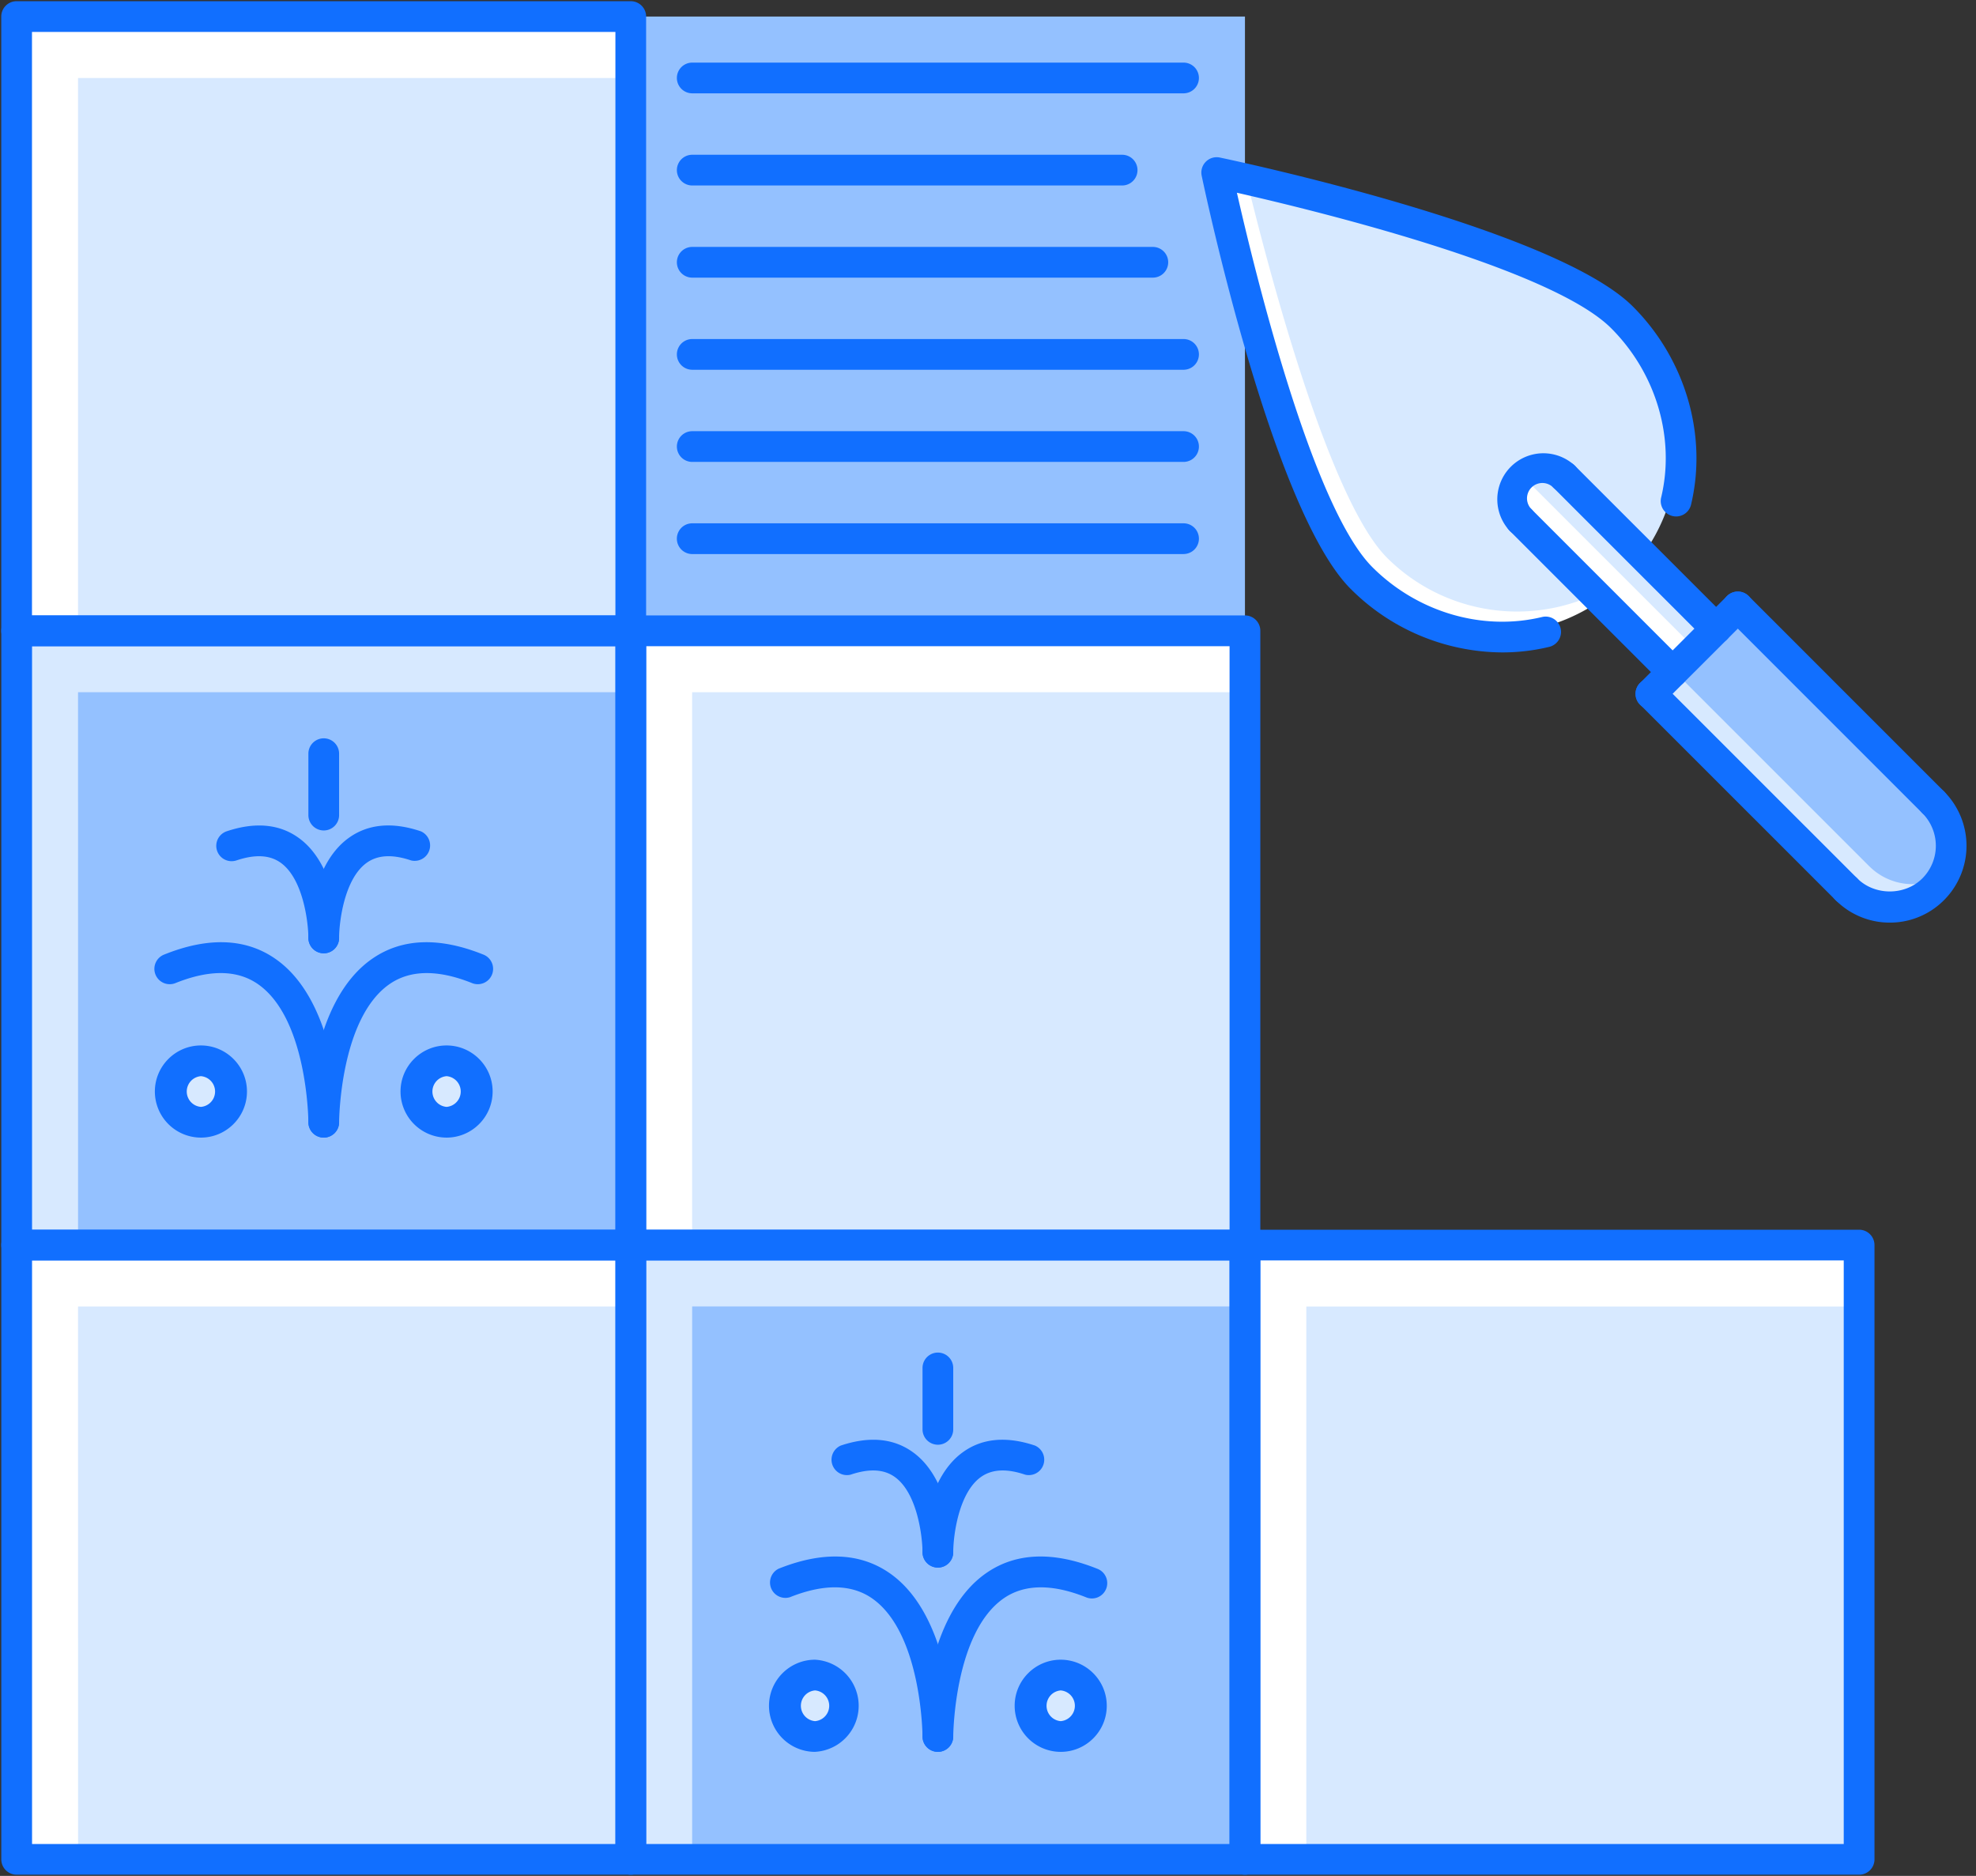 <svg
    xmlns="http://www.w3.org/2000/svg"
    width="59"
    height="56"
    viewBox="0 0 59 56"
  >
    <rect x="0" y="0" width="59" height="56" fill="#333333" stroke="none"/>
    <g fill="none" fillRule="nonzero">
      <path
        fill="#94C1FF"
        d="M18.835.494h18.337v18.337H18.835zM.496 18.831h18.339v18.337H.496z"
      />
      <path
        fill="#D7E9FF"
        d="M6.916 32.584a.916.916 0 1 1-1.833.001.916.916 0 0 1 1.833 0zM14.25 32.584a.916.916 0 1 1-1.832.001.916.916 0 0 1 1.833 0zM.496.494h18.339v18.337H.496z"
      />
      <path fill="#FFF" d="M2.33 2.328h16.505V.494H.496v18.337H2.33z" />
      <path
        fill="#D7E9FF"
        d="M18.833 18.831h18.339v18.337H18.833zM37.17 37.169h18.339v18.337H37.17z"
      />
      <path fill="#94C1FF" d="M18.833 37.169h18.339v18.337H18.833z" />
      <path
        fill="#D7E9FF"
        d="M.497 37.169h18.339v18.337H.497zM48.544 9.515c-2.149-2.148-12.18-4.4-12.18-4.4s2.252 10.032 4.4 12.18a5.502 5.502 0 0 0 7.78-7.78z"
      />
      <path
        fill="#FFF"
        d="M41.412 16.647c-1.77-1.77-3.606-8.878-4.2-11.331-.524-.127-.847-.2-.847-.2s2.251 10.03 4.399 12.179a5.503 5.503 0 0 0 7.78 0c.11-.11.209-.225.307-.341a5.5 5.5 0 0 1-7.44-.307z"
      />
      <path
        fill="#D7E9FF"
        d="M46.41 13.864l-1.297 1.297 4.865 4.866 1.297-1.298z"
      />
      <path
        fill="#94C1FF"
        d="M49.33 20.675l5.836 5.835a1.833 1.833 0 1 0 2.594-2.594l-5.836-5.835-2.594 2.594z"
      />
      <path
        fill="#D7E9FF"
        d="M55.815 25.861h-.001l-5.835-5.834-.649.648 5.836 5.835a1.833 1.833 0 0 0 2.594 0c.112-.113.2-.239.278-.37a1.832 1.832 0 0 1-2.223-.279z"
      />
      <path fill="#FFF" d="M45.111 15.16l.648-.649 4.866 4.864-.648.649z" />
      <path
        fill="#D7E9FF"
        d="M25.253 50.921a.916.916 0 1 1-1.832.002.916.916 0 0 1 1.832-.002zM32.588 50.921a.916.916 0 1 1-1.833.002.916.916 0 0 1 1.833-.002z"
      />
      <path
        fill="#FFF"
        d="M20.666 20.664h16.505v-1.833H18.832v18.337h1.834zM2.33 39.002h16.506V37.17H.497v18.337h1.834z"
      />
      <path
        fill="#D7E9FF"
        d="M2.33 20.664h16.506v-1.833H.497v18.337h1.834zM20.667 39h16.505v-1.833H18.833v18.337h1.834z"
      />
      <path fill="#FFF" d="M39.004 39.002H55.51V37.17H37.17v18.337h1.834z" />
      <g fill="#116FFF">
        <path d="M44.855 19.476a6.442 6.442 0 0 1-4.527-1.897c-2.34-2.339-4.363-11.927-4.448-12.334a.458.458 0 0 1 .543-.542c.406.085 9.993 2.11 12.332 4.447 1.571 1.571 2.236 3.845 1.733 5.93a.459.459 0 0 1-.892-.215c.43-1.777-.142-3.72-1.49-5.067-1.806-1.806-8.91-3.531-11.174-4.044.513 2.263 2.237 9.37 4.044 11.176 1.348 1.349 3.29 1.918 5.068 1.489a.46.46 0 0 1 .553.338.46.46 0 0 1-.338.553 5.956 5.956 0 0 1-1.404.166z" />
        <path d="M51.24 19.224a.457.457 0 0 1-.324-.134l-4.54-4.538a.458.458 0 1 1 .649-.648l4.54 4.538a.458.458 0 0 1-.325.782zM49.942 20.521a.457.457 0 0 1-.324-.134l-4.538-4.538a.458.458 0 1 1 .648-.648l4.538 4.538a.458.458 0 0 1-.324.782z" />
        <path d="M49.294 21.17a.457.457 0 0 1-.324-.783l2.594-2.593a.458.458 0 1 1 .649.648l-2.595 2.593a.457.457 0 0 1-.324.134z" />
        <path d="M57.723 24.41a.457.457 0 0 1-.324-.134l-5.835-5.834a.458.458 0 1 1 .649-.648l5.834 5.834a.458.458 0 0 1-.324.782zM55.13 27.003a.457.457 0 0 1-.324-.134l-5.836-5.834a.458.458 0 1 1 .648-.648l5.836 5.834a.458.458 0 0 1-.324.782z" />
        <path d="M56.426 27.542a2.275 2.275 0 0 1-1.62-.673.458.458 0 1 1 .648-.648c.521.521 1.424.521 1.945 0a1.378 1.378 0 0 0 0-1.945.458.458 0 1 1 .648-.648 2.296 2.296 0 0 1 0 3.241 2.275 2.275 0 0 1-1.62.673zM45.404 15.983a.457.457 0 0 1-.324-.134 1.376 1.376 0 0 1 1.945-1.945.458.458 0 1 1-.648.649.458.458 0 1 0-.649.648.458.458 0 0 1-.324.782zM18.835 55.964H.498a.458.458 0 0 1-.459-.458V37.169c0-.254.206-.459.459-.459h18.337c.253 0 .458.205.458.459v18.337a.458.458 0 0 1-.458.458zM.956 55.047h17.42v-17.42H.957v17.42zM55.51 55.964H37.171a.458.458 0 0 1-.458-.458V37.169c0-.254.205-.459.458-.459H55.51c.254 0 .459.205.459.459v18.337a.458.458 0 0 1-.459.458zm-17.88-.917h17.421v-17.42h-17.42v17.42z" />
        <path d="M37.172 37.627H18.835a.458.458 0 0 1-.458-.458V18.83c0-.253.205-.458.458-.458h18.337c.254 0 .459.205.459.458V37.17a.458.458 0 0 1-.459.458zm-17.879-.917h17.42V19.29h-17.42v17.42z" />
        <path d="M18.833 19.29H.496a.458.458 0 0 1-.458-.459V.494c0-.253.205-.458.458-.458h18.337c.254 0 .459.205.459.458v18.337a.458.458 0 0 1-.459.459zM.955 18.373h17.42V.953H.955v17.42zM37.172 55.964H18.835a.458.458 0 0 1-.458-.458V37.169c0-.254.205-.459.458-.459h18.337c.254 0 .459.205.459.459v18.337a.458.458 0 0 1-.459.458zm-17.879-.917h17.42v-17.42h-17.42v17.42z" />
        <path d="M28.004 52.297a.458.458 0 0 1-.459-.459c0-.146.022-3.605 1.929-4.896.878-.596 1.984-.633 3.284-.113a.458.458 0 1 1-.34.85c-.998-.397-1.815-.392-2.43.022-1.503 1.016-1.526 4.107-1.526 4.137a.459.459 0 0 1-.458.459z" />
        <path d="M28.004 52.297a.459.459 0 0 1-.459-.459c0-.03-.022-3.12-1.526-4.137-.614-.414-1.431-.42-2.43-.022a.459.459 0 0 1-.34-.85c1.3-.52 2.407-.482 3.285.113 1.907 1.29 1.928 4.75 1.928 4.896a.459.459 0 0 1-.458.459zM28.004 46.796a.46.46 0 0 1-.459-.458c-.002-.46-.152-1.761-.824-2.244-.327-.236-.76-.261-1.323-.072a.46.46 0 0 1-.29-.87c.851-.284 1.575-.216 2.15.2 1.19.857 1.204 2.898 1.204 2.985a.46.46 0 0 1-.458.459z" />
        <path d="M28.004 46.796a.458.458 0 0 1-.459-.459c0-.087.014-2.128 1.204-2.985.574-.417 1.299-.484 2.15-.2a.46.46 0 0 1-.29.87c-.561-.19-.996-.163-1.325.073-.674.486-.822 1.784-.822 2.242a.458.458 0 0 1-.458.459zM24.336 52.297a1.377 1.377 0 0 1-1.375-1.375c0-.759.617-1.376 1.375-1.376a1.377 1.377 0 0 1 0 2.75zm0-1.834a.46.46 0 0 0 0 .917.46.46 0 0 0 0-.917zM31.671 52.297a1.377 1.377 0 0 1-1.375-1.375c0-.759.617-1.376 1.375-1.376s1.375.617 1.375 1.376c0 .758-.616 1.375-1.375 1.375zm0-1.834a.46.46 0 0 0 0 .917.46.46 0 0 0 0-.917zM28.004 43.128a.458.458 0 0 1-.459-.458v-1.834a.458.458 0 1 1 .917 0v1.834a.458.458 0 0 1-.458.458z" />
        <g>
          <path d="M18.835 37.627H.498a.458.458 0 0 1-.459-.458V18.83c0-.253.206-.458.459-.458h18.337c.253 0 .458.205.458.458V37.17a.458.458 0 0 1-.458.458zM.956 36.71h17.42V19.29H.957v17.42z" />
          <path d="M9.667 33.96a.458.458 0 0 1-.459-.459c0-.147.022-3.605 1.929-4.896.878-.597 1.984-.634 3.284-.113a.458.458 0 1 1-.34.85c-.998-.397-1.815-.392-2.43.022-1.504 1.016-1.526 4.107-1.526 4.137a.459.459 0 0 1-.458.459z" />
          <path d="M9.667 33.96a.459.459 0 0 1-.459-.459c0-.03-.022-3.121-1.527-4.137-.613-.414-1.43-.42-2.429-.022a.458.458 0 1 1-.34-.85c1.3-.522 2.407-.483 3.284.113 1.908 1.29 1.929 4.75 1.929 4.896a.458.458 0 0 1-.458.459zM9.667 28.458a.46.46 0 0 1-.459-.457c-.002-.46-.152-1.761-.824-2.244-.327-.235-.76-.26-1.323-.072a.458.458 0 1 1-.29-.87c.851-.284 1.576-.216 2.15.2 1.19.857 1.204 2.898 1.204 2.985a.46.46 0 0 1-.458.459z" />
          <path d="M9.667 28.458A.458.458 0 0 1 9.208 28c0-.087.014-2.128 1.203-2.985.576-.417 1.299-.486 2.151-.2a.46.46 0 0 1-.29.87c-.562-.189-.996-.163-1.325.073-.674.486-.822 1.783-.822 2.242a.458.458 0 0 1-.458.458zM5.999 33.96a1.377 1.377 0 0 1-1.375-1.376c0-.758.617-1.375 1.375-1.375s1.375.617 1.375 1.375c0 .759-.616 1.376-1.375 1.376zm0-1.834a.46.46 0 0 0 0 .917.46.46 0 0 0 0-.917zM13.334 33.96a1.377 1.377 0 0 1-1.375-1.376c0-.758.617-1.375 1.375-1.375s1.375.617 1.375 1.375c0 .759-.617 1.376-1.375 1.376zm0-1.834a.46.46 0 0 0 0 .917.46.46 0 0 0 0-.917zM9.667 24.791a.458.458 0 0 1-.459-.458v-1.834a.458.458 0 1 1 .917 0v1.834a.458.458 0 0 1-.458.458z" />
        </g>
        <path d="M35.339 2.786h-14.67a.458.458 0 1 1 0-.917h14.67a.458.458 0 1 1 0 .917zM33.505 5.537H20.669a.458.458 0 1 1 0-.917h12.836a.458.458 0 1 1 0 .917zM34.422 8.288H20.669a.458.458 0 1 1 0-.917h13.753a.458.458 0 1 1 0 .917zM35.339 11.038h-14.67a.458.458 0 1 1 0-.917h14.67a.458.458 0 1 1 0 .917zM35.339 13.789h-14.67a.458.458 0 1 1 0-.917h14.67a.458.458 0 1 1 0 .917zM35.339 16.54h-14.67a.458.458 0 1 1 0-.918h14.67a.458.458 0 1 1 0 .917z" />
      </g>
    </g>
  </svg>
